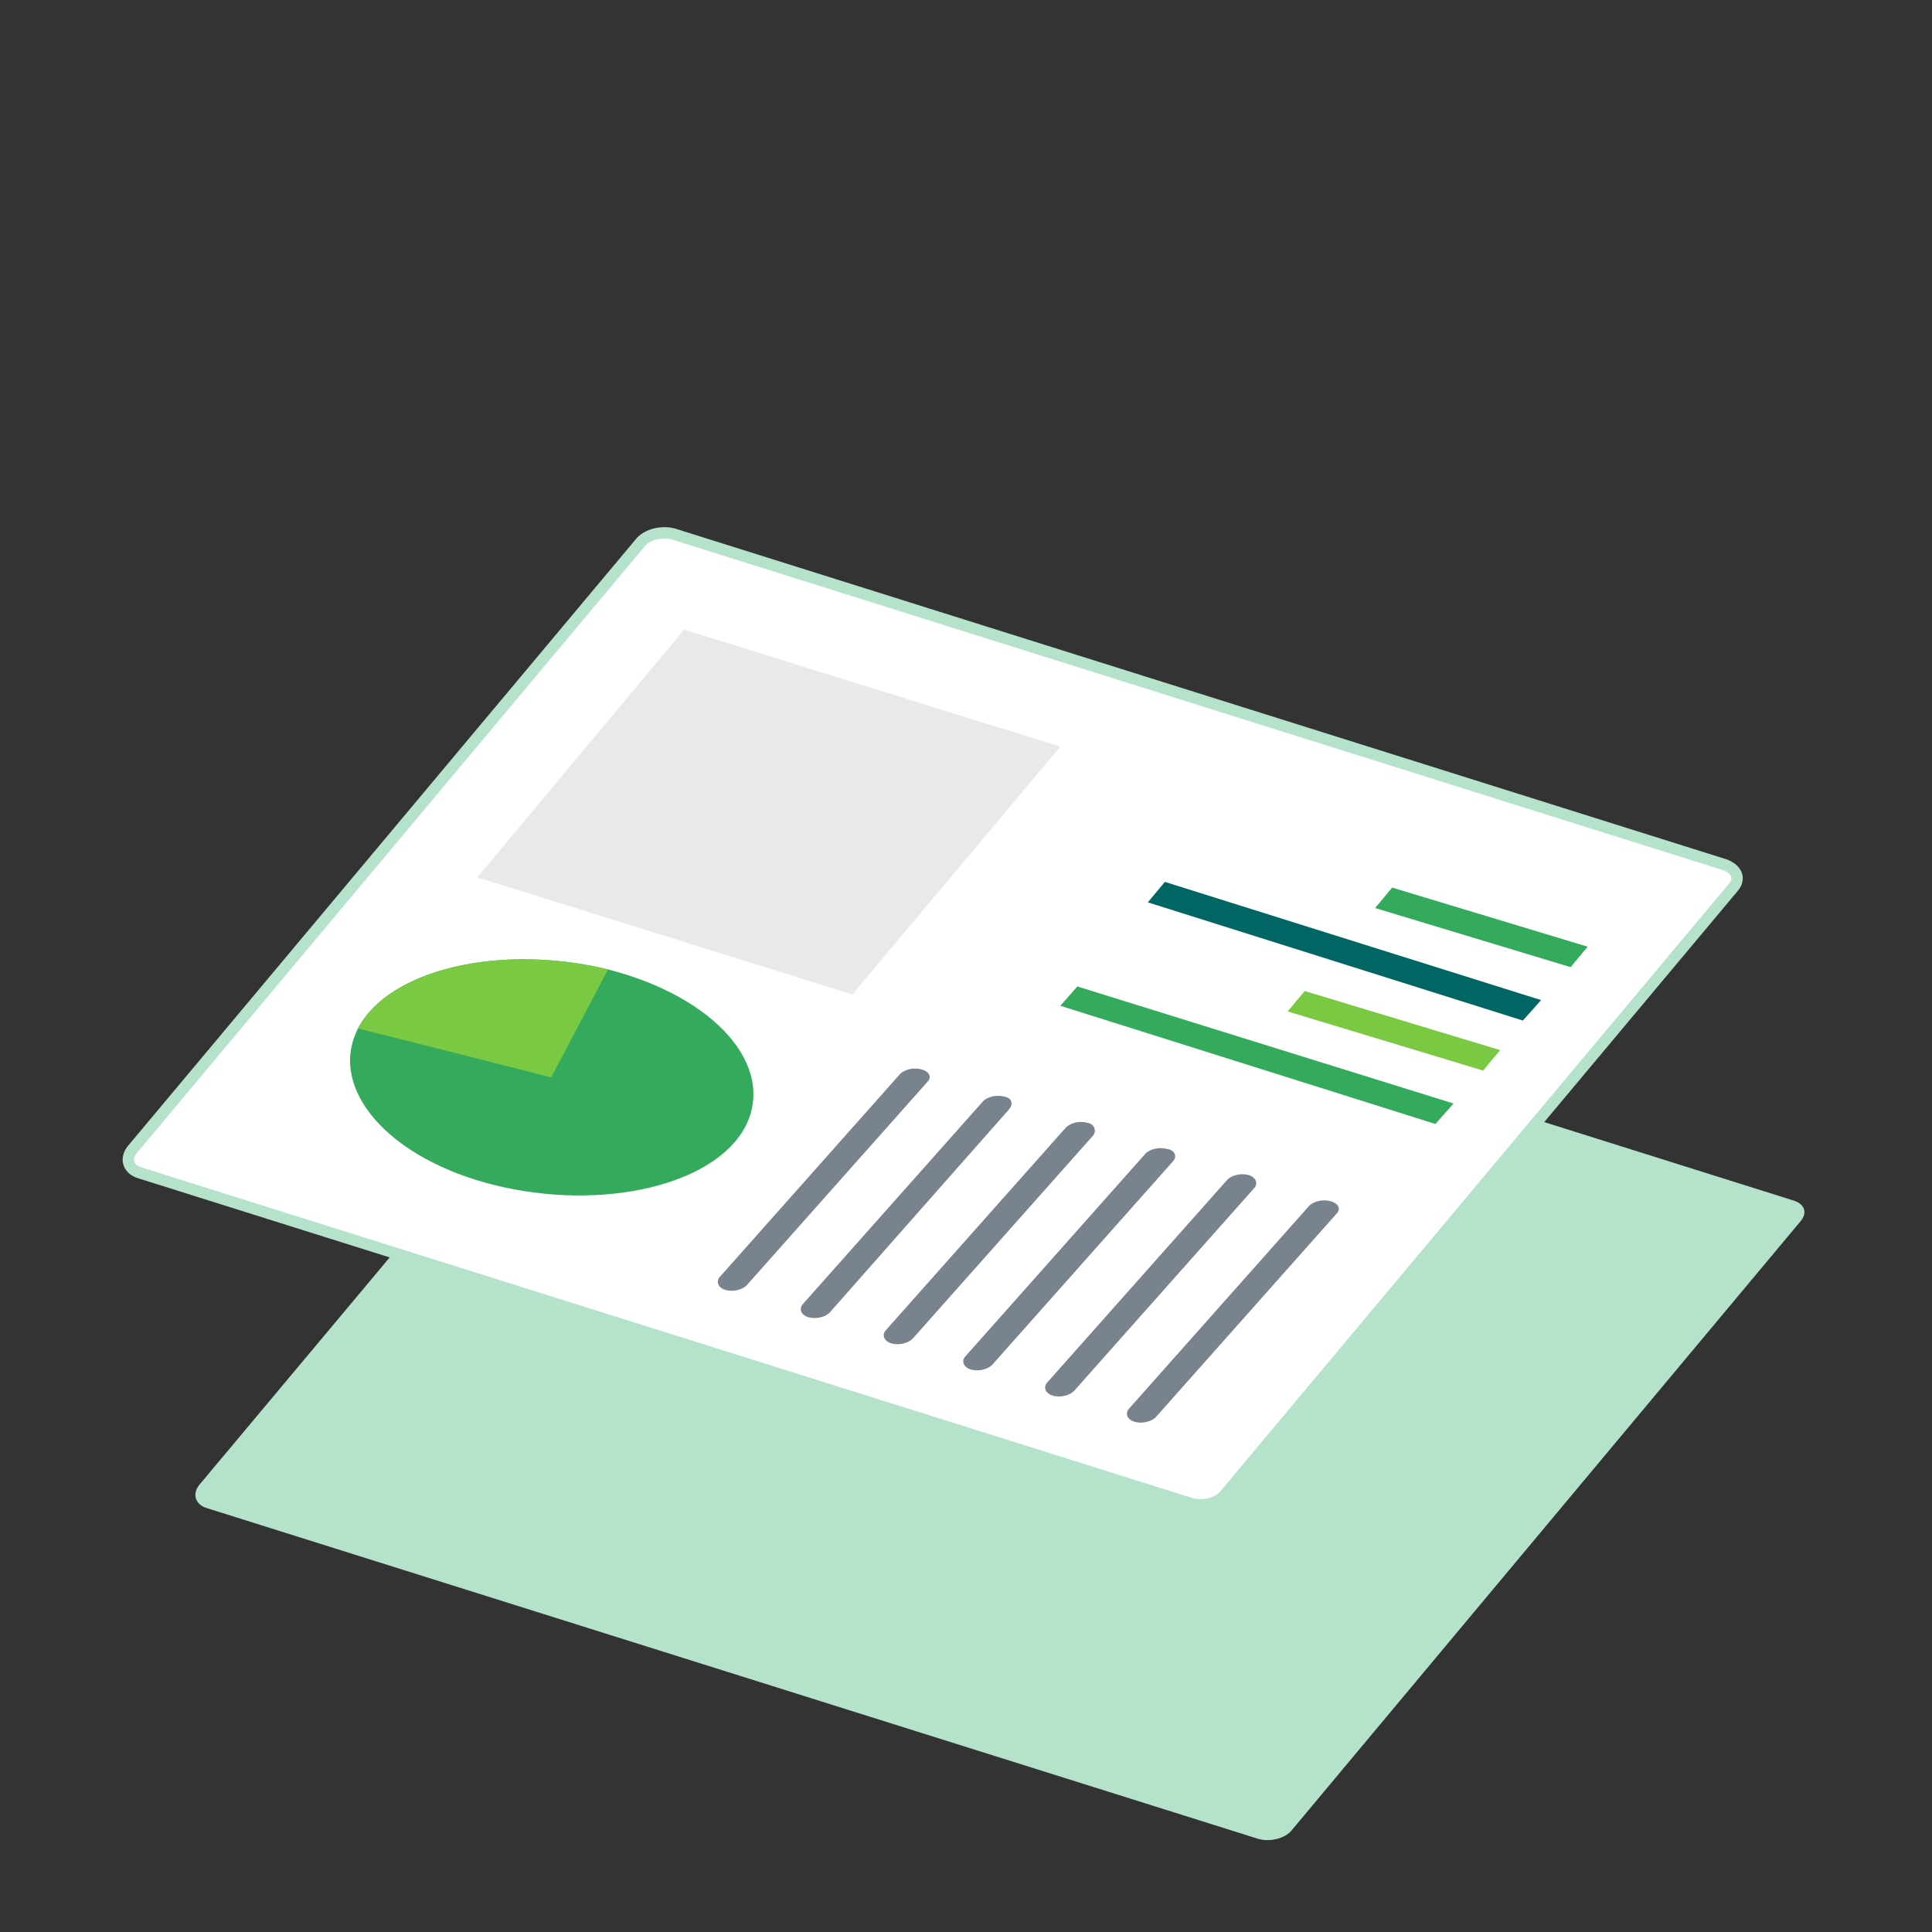 <?xml version="1.0" encoding="utf-8"?>
<!-- Generator: Adobe Illustrator 21.0.0, SVG Export Plug-In . SVG Version: 6.00 Build 0)  -->
<svg version="1.1" id="Capa_1" xmlns="http://www.w3.org/2000/svg" xmlns:xlink="http://www.w3.org/1999/xlink" x="0px" y="0px"
	 viewBox="0 0 170 170" style="enable-background:new 0 0 170 170;" xml:space="preserve">
<rect x="0" y="0" width="170" height="170" fill="#333333" stroke="none"/>
<style type="text/css">
	.st0{fill:#B5E2CA;}
	.st1{fill:#FFFFFF;stroke:#B5E2CA;stroke-miterlimit:10;}
	.st2{fill:#EAE9E8;}
	.st3{fill:#79838E;}
	.st4{fill:#34AA5D;}
	.st5{fill:#7AC943;}
	.st6{fill:#006663;}
	.st7{fill:#C19B91;}
	.st8{fill:#996868;}
	.st9{fill:#FFFFFF;}
	.st10{fill:#999999;}
	.st11{fill:#CCCCCC;}
	.st12{fill:#32353A;}
	.st13{fill:#F7CFC9;}
	.st14{fill:#404349;}
	.st15{fill:#474B51;}
	.st16{fill:#CC9B9B;}
	.st17{fill:#525963;}
	.st18{fill:#87A5C6;}
	.st19{fill:#99D1FF;}
	.st20{fill:#FFC533;}
	.st21{fill:#FFFC99;}
	.st22{fill:#ED1C24;}
	.st23{fill:#0071BC;}
	.st24{fill:#C1272D;}
	.st25{fill:#0070CC;}
	.st26{fill:#B3B3B3;}
	.st27{fill:#39B54A;}
</style>
<g>
	<g>
		<path class="st0" d="M158.4,107.5L113.7,161c-0.6,0.8-2,1.1-3,0.8l-92.5-29.1c-1-0.3-1.3-1.2-0.7-2l44.7-53.4c0.6-0.8,2-1.1,3-0.8
			l92.5,29.1C158.8,105.9,159.1,106.7,158.4,107.5z"/>
		<g>
			<path class="st1" d="M152.5,78.1l-44.7,53.4c-0.6,0.8-2,1.1-3,0.8l-92.5-29.1c-1-0.3-1.3-1.2-0.7-2l44.7-53.4
				c0.6-0.8,2-1.1,3-0.8l92.5,29.1C152.8,76.5,153.2,77.3,152.5,78.1z"/>
			<polygon class="st2" points="93.3,65.7 75,87.5 42,77.2 60.2,55.4 			"/>
			<path class="st3" d="M81.6,95.2l-15.9,17.9c-0.4,0.4-1.2,0.6-1.9,0.4h0c-0.6-0.2-0.8-0.7-0.5-1.1l15.9-17.9
				c0.4-0.4,1.2-0.6,1.9-0.4l0,0C81.8,94.3,82,94.8,81.6,95.2z"/>
		</g>
	</g>
	<g>
		<path class="st4" d="M53.5,85.3c9.4,2.4,14.8,8.5,12.1,13.8c-2.7,5.2-12.6,7.5-22,5.2s-14.8-8.5-12.1-13.8
			C34.2,85.3,44,83,53.5,85.3z"/>
		<path class="st5" d="M53.5,85.3c0,0-2.2,4.2-5,9.5l0,0c-9.4-2.4-17-4.3-17-4.3C34.2,85.3,44,83,53.5,85.3z"/>
	</g>
	<path class="st3" d="M88.8,97.6L73,115.5c-0.4,0.4-1.2,0.6-1.9,0.4l0,0c-0.6-0.2-0.8-0.7-0.5-1.1l15.9-17.9
		c0.4-0.4,1.2-0.6,1.9-0.4l0,0C89,96.6,89.2,97.1,88.8,97.6z"/>
	<path class="st3" d="M96.2,99.9l-15.9,17.9c-0.4,0.4-1.2,0.6-1.9,0.4l0,0c-0.6-0.2-0.8-0.7-0.5-1.1l15.9-17.9
		c0.4-0.4,1.2-0.6,1.9-0.4h0C96.3,98.9,96.5,99.5,96.2,99.9z"/>
	<path class="st3" d="M103.2,102.2l-15.9,17.9c-0.4,0.4-1.2,0.6-1.9,0.4l0,0c-0.6-0.2-0.8-0.7-0.5-1.1l15.9-17.9
		c0.4-0.4,1.2-0.6,1.9-0.4l0,0C103.4,101.2,103.6,101.8,103.2,102.2z"/>
	<path class="st3" d="M110.4,104.5l-15.9,17.9c-0.4,0.4-1.2,0.6-1.9,0.4l0,0c-0.6-0.2-0.8-0.7-0.5-1.1l15.9-17.9
		c0.4-0.4,1.2-0.6,1.9-0.4l0,0C110.5,103.6,110.7,104.1,110.4,104.5z"/>
	<path class="st3" d="M117.6,106.8l-15.9,17.9c-0.4,0.4-1.2,0.6-1.9,0.4l0,0c-0.6-0.2-0.8-0.7-0.5-1.1l15.9-17.9
		c0.4-0.4,1.2-0.6,1.9-0.4v0C117.8,105.9,118,106.4,117.6,106.8z"/>
	<polygon class="st4" points="127.9,97.1 126.3,98.9 93.3,88.5 94.8,86.8 	"/>
	<polygon class="st5" points="132,92.4 130.5,94.2 113.3,89 114.8,87.2 	"/>
	<polygon class="st6" points="135.6,88 134,89.8 101,79.4 102.5,77.6 	"/>
	<polygon class="st4" points="139.7,83.3 138.2,85.1 121,79.9 122.5,78.1 	"/>
</g>
</svg>
